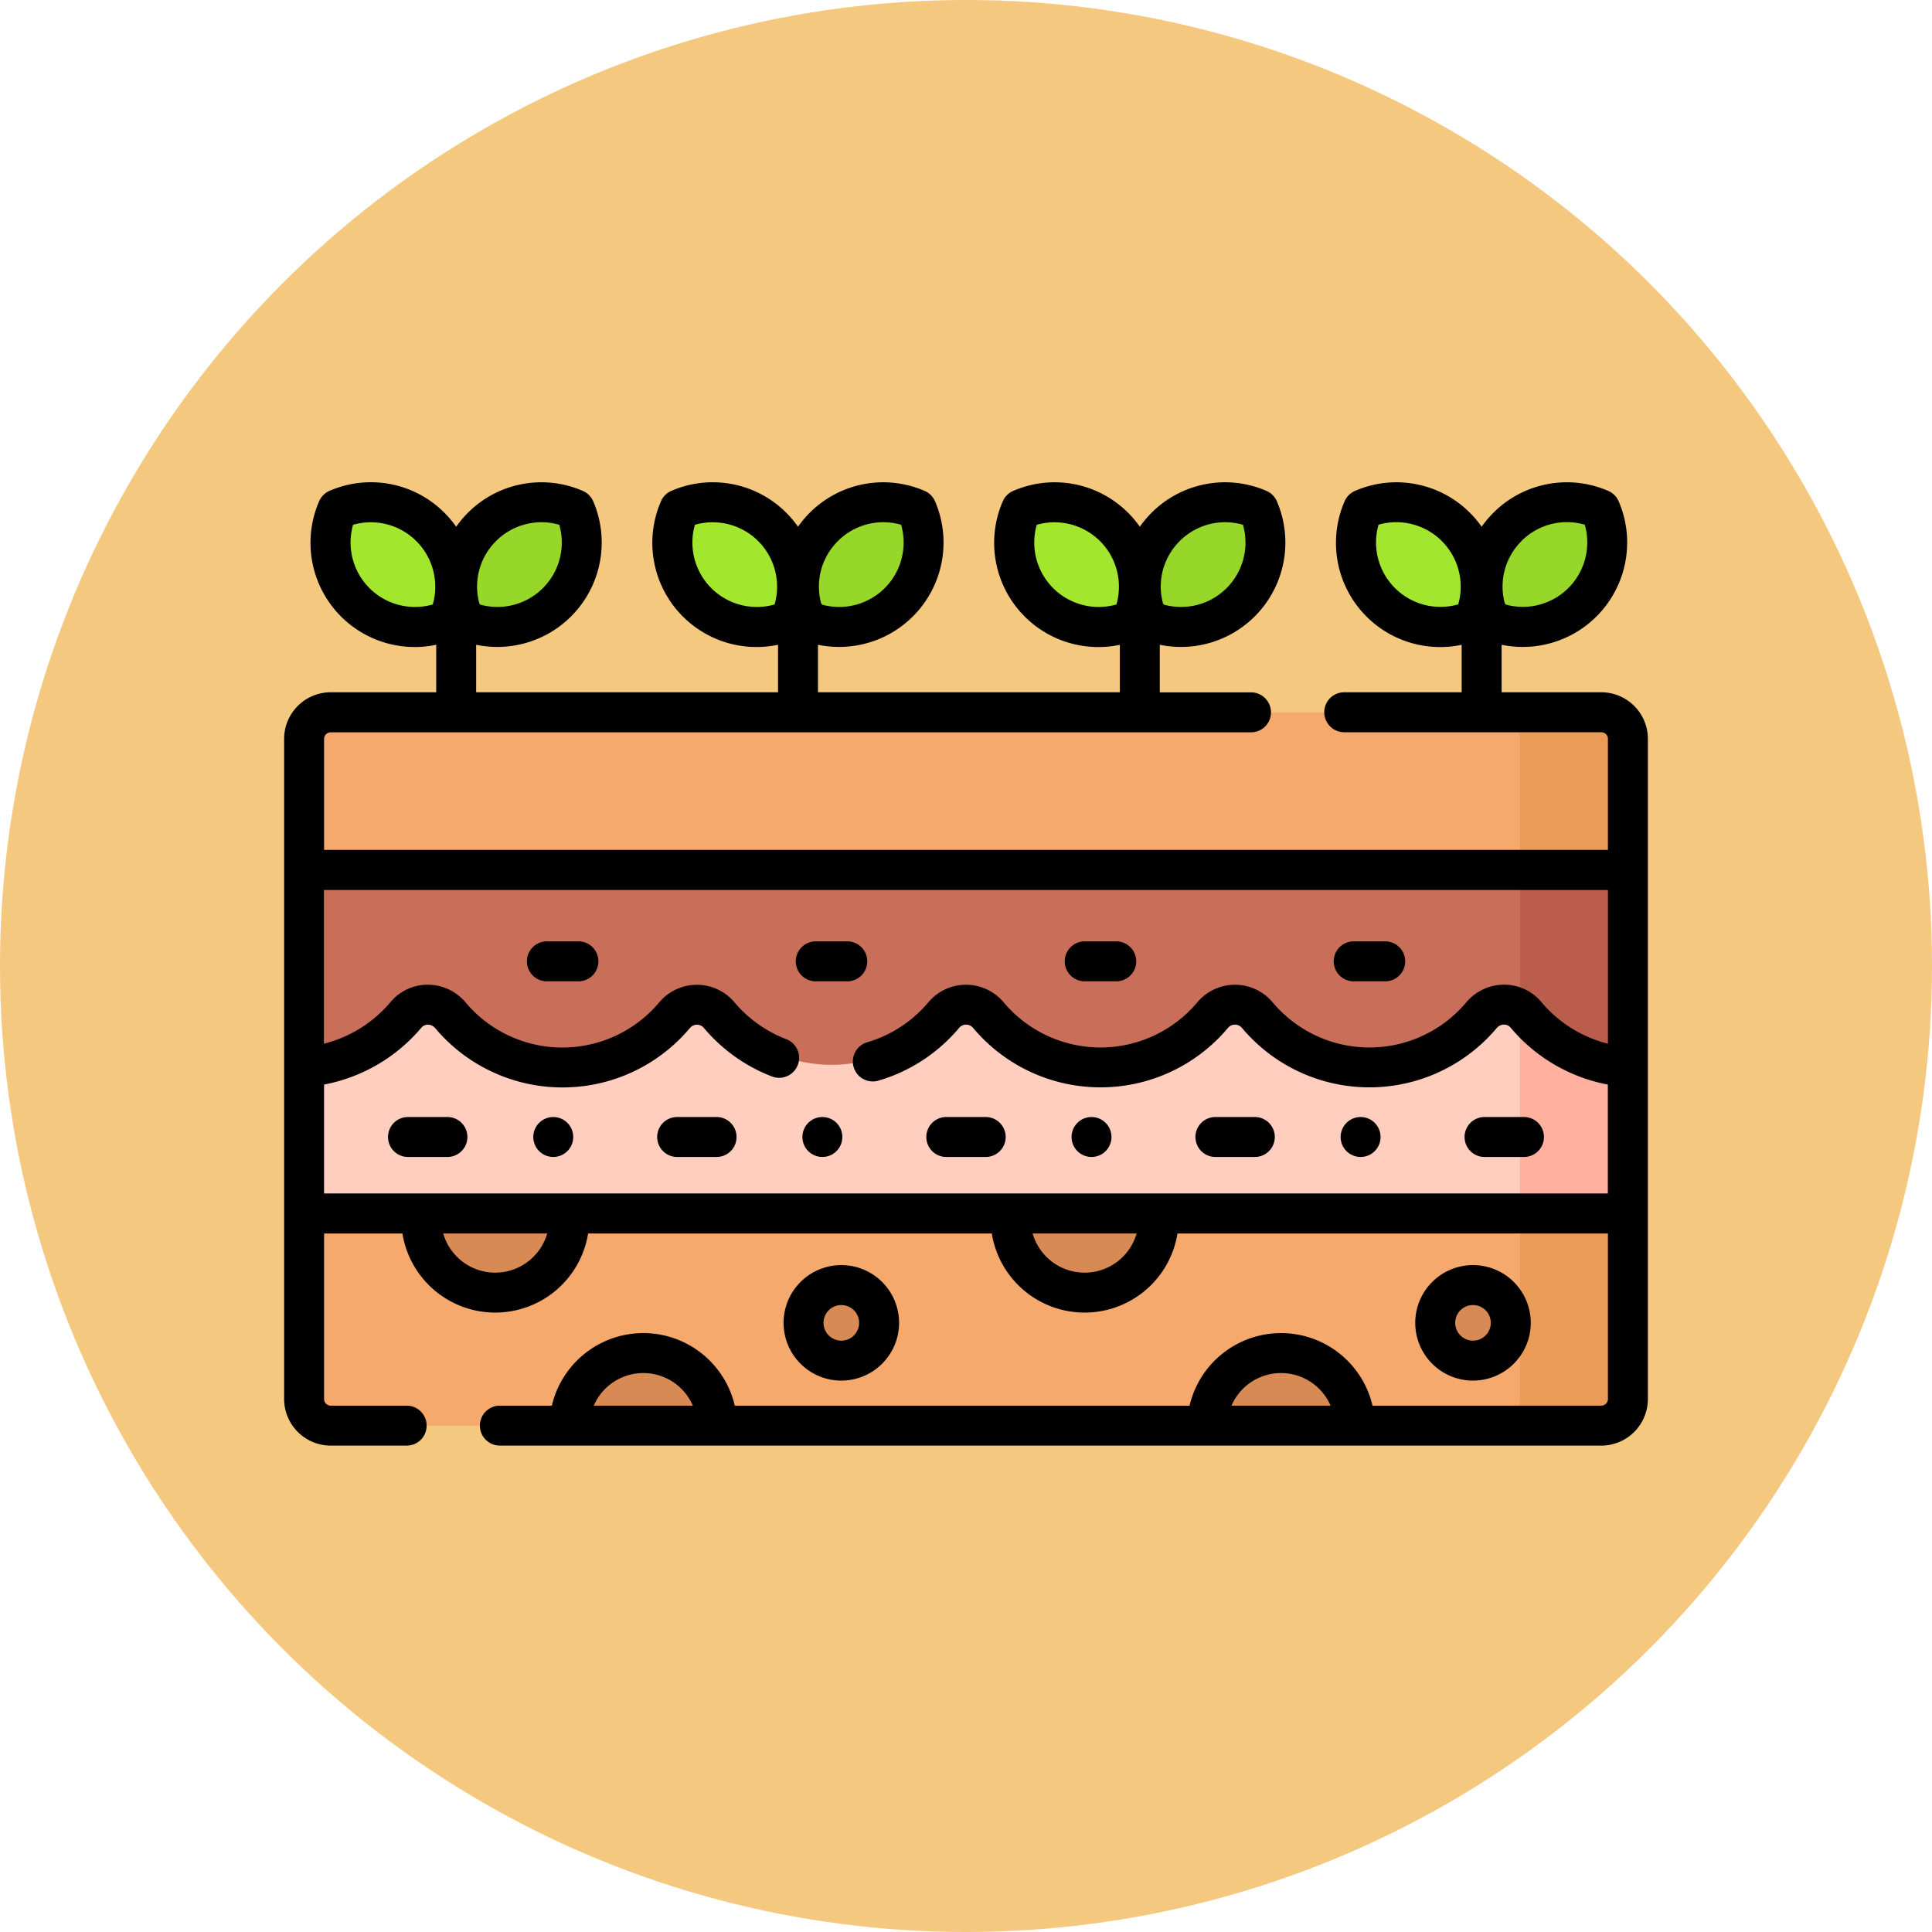 <svg xmlns="http://www.w3.org/2000/svg" width="85" height="85" viewBox="0 0 85 85">
  <g id="Grupo_1114862" data-name="Grupo 1114862" transform="translate(-305.051 -2924)">
    <circle id="Elipse_12197" data-name="Elipse 12197" cx="42.5" cy="42.5" r="42.5" transform="translate(305.051 2924)" fill="#f5c87f"/>
    <g id="Grupo_1113795" data-name="Grupo 1113795" transform="translate(317.551 2870.057)">
      <g id="Grupo_1113776" data-name="Grupo 1113776" transform="translate(2.046 76.043)">
        <g id="Grupo_1113766" data-name="Grupo 1113766" transform="translate(0 0)">
          <g id="Grupo_1113764" data-name="Grupo 1113764" transform="translate(5.567)">
            <path id="Trazado_901260" data-name="Trazado 901260" d="M70.142,83a3.713,3.713,0,0,1-4.878,4.878A3.713,3.713,0,0,1,70.142,83Z" transform="translate(-64.961 -82.698)" fill="#97d729"/>
          </g>
          <g id="Grupo_1113765" data-name="Grupo 1113765">
            <path id="Trazado_901261" data-name="Trazado 901261" d="M17.758,83a3.713,3.713,0,0,0,4.878,4.878A3.713,3.713,0,0,0,17.758,83Z" transform="translate(-17.456 -82.698)" fill="#a2e62e"/>
          </g>
        </g>
        <g id="Grupo_1113769" data-name="Grupo 1113769" transform="translate(15.039 0)">
          <g id="Grupo_1113767" data-name="Grupo 1113767" transform="translate(5.567)">
            <path id="Trazado_901262" data-name="Trazado 901262" d="M198.472,83a3.713,3.713,0,0,1-4.878,4.878A3.713,3.713,0,0,1,198.472,83Z" transform="translate(-193.291 -82.698)" fill="#97d729"/>
          </g>
          <g id="Grupo_1113768" data-name="Grupo 1113768">
            <path id="Trazado_901263" data-name="Trazado 901263" d="M146.087,83a3.713,3.713,0,0,0,4.878,4.878A3.713,3.713,0,0,0,146.087,83Z" transform="translate(-145.785 -82.698)" fill="#a2e62e"/>
          </g>
        </g>
        <g id="Grupo_1113772" data-name="Grupo 1113772" transform="translate(30.077)">
          <g id="Grupo_1113770" data-name="Grupo 1113770" transform="translate(5.567 0)">
            <path id="Trazado_901264" data-name="Trazado 901264" d="M326.8,83a3.713,3.713,0,0,1-4.878,4.878A3.713,3.713,0,0,1,326.8,83Z" transform="translate(-321.62 -82.698)" fill="#97d729"/>
          </g>
          <g id="Grupo_1113771" data-name="Grupo 1113771">
            <path id="Trazado_901265" data-name="Trazado 901265" d="M274.416,83a3.713,3.713,0,0,0,4.878,4.878A3.713,3.713,0,0,0,274.416,83Z" transform="translate(-274.114 -82.698)" fill="#a2e62e"/>
          </g>
        </g>
        <g id="Grupo_1113775" data-name="Grupo 1113775" transform="translate(45.116)">
          <g id="Grupo_1113773" data-name="Grupo 1113773" transform="translate(5.567)">
            <path id="Trazado_901266" data-name="Trazado 901266" d="M455.131,83a3.713,3.713,0,0,1-4.878,4.878A3.713,3.713,0,0,1,455.131,83Z" transform="translate(-449.95 -82.698)" fill="#97d729"/>
          </g>
          <g id="Grupo_1113774" data-name="Grupo 1113774">
            <path id="Trazado_901267" data-name="Trazado 901267" d="M402.746,83a3.713,3.713,0,0,0,4.878,4.878A3.713,3.713,0,0,0,402.746,83Z" transform="translate(-402.444 -82.698)" fill="#a2e62e"/>
          </g>
        </g>
      </g>
      <g id="Grupo_1113777" data-name="Grupo 1113777" transform="translate(0.879 92.1)">
        <path id="Trazado_901268" data-name="Trazado 901268" d="M11.983,226.208a1.251,1.251,0,0,1,.962-.449,1.3,1.3,0,0,1,1,.467,6.439,6.439,0,0,0,9.861,0,1.283,1.283,0,0,1,1.973,0,6.439,6.439,0,0,0,9.86,0,1.283,1.283,0,0,1,1.973,0,6.439,6.439,0,0,0,9.86,0,1.283,1.283,0,0,1,1.973,0,6.439,6.439,0,0,0,9.861,0,1.3,1.3,0,0,1,1-.467,1.251,1.251,0,0,1,.962.449,6.481,6.481,0,0,0,4.475,2.3h.008v-8.791H7.5v8.792a6.484,6.484,0,0,0,4.483-2.3Z" transform="translate(-7.5 -219.715)" fill="#c96e59"/>
      </g>
      <g id="Grupo_1113779" data-name="Grupo 1113779" transform="translate(54.375 92.1)">
        <g id="Grupo_1113778" data-name="Grupo 1113778">
          <path id="Trazado_901269" data-name="Trazado 901269" d="M464,219.715v6.259a1.254,1.254,0,0,1,.263.235,6.481,6.481,0,0,0,4.475,2.3h.008v-8.791H464Z" transform="translate(-464 -219.715)" fill="#bb5d4c"/>
        </g>
      </g>
      <g id="Grupo_1113780" data-name="Grupo 1113780" transform="translate(0.879 85.283)">
        <path id="Trazado_901270" data-name="Trazado 901270" d="M65.742,168.484H7.5v-5.762a1.172,1.172,0,0,1,1.172-1.172h55.9a1.172,1.172,0,0,1,1.172,1.172Z" transform="translate(-7.5 -161.55)" fill="#f6a96c"/>
      </g>
      <g id="Grupo_1113781" data-name="Grupo 1113781" transform="translate(53.203 85.283)">
        <path id="Trazado_901271" data-name="Trazado 901271" d="M458.746,161.55H454a1.172,1.172,0,0,1,1.172,1.172v5.762h4.746v-5.762A1.172,1.172,0,0,0,458.746,161.55Z" transform="translate(-454 -161.55)" fill="#ea9b58"/>
      </g>
      <g id="Grupo_1113782" data-name="Grupo 1113782" transform="translate(0.879 107.215)">
        <path id="Trazado_901272" data-name="Trazado 901272" d="M7.5,348.7v8.278a1.172,1.172,0,0,0,1.172,1.172h55.9a1.172,1.172,0,0,0,1.172-1.172V348.7Z" transform="translate(-7.5 -348.7)" fill="#f6a96c"/>
      </g>
      <g id="Grupo_1113783" data-name="Grupo 1113783" transform="translate(53.203 107.215)">
        <path id="Trazado_901273" data-name="Trazado 901273" d="M455.172,348.7v8.278A1.172,1.172,0,0,1,454,358.15h4.746a1.172,1.172,0,0,0,1.172-1.172V348.7Z" transform="translate(-454 -348.7)" fill="#ea9b58"/>
      </g>
      <g id="Grupo_1113790" data-name="Grupo 1113790" transform="translate(6.032 107.215)">
        <g id="Grupo_1113784" data-name="Grupo 1113784">
          <path id="Trazado_901274" data-name="Trazado 901274" d="M51.489,348.7a3.258,3.258,0,1,0,6.476,0Z" transform="translate(-51.469 -348.7)" fill="#d88a55"/>
        </g>
        <g id="Grupo_1113785" data-name="Grupo 1113785" transform="translate(25.93)">
          <path id="Trazado_901275" data-name="Trazado 901275" d="M272.757,348.7a3.258,3.258,0,1,0,6.476,0Z" transform="translate(-272.737 -348.7)" fill="#d88a55"/>
        </g>
        <g id="Grupo_1113786" data-name="Grupo 1113786" transform="translate(16.821 3.267)">
          <circle id="Elipse_12261" data-name="Elipse 12261" cx="1.662" cy="1.662" r="1.662" fill="#d88a55"/>
        </g>
        <g id="Grupo_1113787" data-name="Grupo 1113787" transform="translate(44.612 3.267)">
          <circle id="Elipse_12262" data-name="Elipse 12262" cx="1.662" cy="1.662" r="1.662" fill="#d88a55"/>
        </g>
        <g id="Grupo_1113788" data-name="Grupo 1113788" transform="translate(6.516 6.259)">
          <path id="Trazado_901276" data-name="Trazado 901276" d="M107.07,405.3h6.512a3.257,3.257,0,0,0-6.512,0Z" transform="translate(-107.07 -402.107)" fill="#d88a55"/>
        </g>
        <g id="Grupo_1113789" data-name="Grupo 1113789" transform="translate(34.573 6.259)">
          <path id="Trazado_901277" data-name="Trazado 901277" d="M346.493,405.3h6.512a3.257,3.257,0,0,0-6.512,0Z" transform="translate(-346.493 -402.107)" fill="#d88a55"/>
        </g>
      </g>
      <g id="Grupo_1113791" data-name="Grupo 1113791" transform="translate(0.879 98.026)">
        <path id="Trazado_901278" data-name="Trazado 901278" d="M61.349,270.783a1.392,1.392,0,0,0-2.137.017,6.322,6.322,0,0,1-9.682,0,1.4,1.4,0,0,0-2.152,0,6.322,6.322,0,0,1-9.681,0,1.4,1.4,0,0,0-2.152,0,6.322,6.322,0,0,1-9.681,0,1.4,1.4,0,0,0-2.152,0,6.322,6.322,0,0,1-9.682,0,1.392,1.392,0,0,0-2.137-.017A6.323,6.323,0,0,1,7.5,273.039V279.6H65.742v-6.558A6.323,6.323,0,0,1,61.349,270.783Z" transform="translate(-7.5 -270.291)" fill="#ffcebf"/>
      </g>
      <g id="Grupo_1113793" data-name="Grupo 1113793" transform="translate(54.375 98.217)">
        <g id="Grupo_1113792" data-name="Grupo 1113792">
          <path id="Trazado_901279" data-name="Trazado 901279" d="M464.353,272.218a1.375,1.375,0,0,0-.353-.3v9.115h4.746v-6.558A6.323,6.323,0,0,1,464.353,272.218Z" transform="translate(-464 -271.917)" fill="#ffb09e"/>
        </g>
      </g>
      <g id="Grupo_1113794" data-name="Grupo 1113794" transform="translate(0 75.159)">
        <path id="Trazado_901280" data-name="Trazado 901280" d="M57.949,84.4H53.565V82.31A4.593,4.593,0,0,0,58.716,76a.879.879,0,0,0-.46-.46,4.569,4.569,0,0,0-5.062.971,4.648,4.648,0,0,0-.508.606,4.649,4.649,0,0,0-.508-.606,4.57,4.57,0,0,0-5.062-.971.879.879,0,0,0-.46.46,4.585,4.585,0,0,0,5.151,6.312V84.4H46.641a.879.879,0,1,0,0,1.758H57.949a.293.293,0,0,1,.293.293v4.883H1.758V86.455a.293.293,0,0,1,.293-.293H42.539a.879.879,0,0,0,0-1.758H38.526V82.31A4.593,4.593,0,0,0,43.678,76a.879.879,0,0,0-.46-.46,4.569,4.569,0,0,0-5.062.971,4.648,4.648,0,0,0-.508.606,4.649,4.649,0,0,0-.508-.606,4.57,4.57,0,0,0-5.062-.971.878.878,0,0,0-.46.46,4.585,4.585,0,0,0,5.151,6.312V84.4H23.488V82.31A4.593,4.593,0,0,0,28.639,76a.879.879,0,0,0-.46-.46,4.57,4.57,0,0,0-5.062.971,4.655,4.655,0,0,0-.508.605,4.649,4.649,0,0,0-.508-.606,4.57,4.57,0,0,0-5.062-.971.879.879,0,0,0-.46.46A4.584,4.584,0,0,0,21.73,82.31V84.4H8.449V82.31A4.593,4.593,0,0,0,13.6,76a.879.879,0,0,0-.46-.46,4.569,4.569,0,0,0-5.062.971,4.648,4.648,0,0,0-.508.606,4.649,4.649,0,0,0-.508-.606A4.57,4.57,0,0,0,2,75.537a.878.878,0,0,0-.46.46A4.585,4.585,0,0,0,6.692,82.31V84.4H2.051A2.053,2.053,0,0,0,0,86.455v29.038a2.053,2.053,0,0,0,2.051,2.051h3.34a.879.879,0,1,0,0-1.758H2.051a.293.293,0,0,1-.293-.293v-7.282H5.205a4.137,4.137,0,0,0,8.169,0H31.135a4.137,4.137,0,0,0,8.169,0H58.242v7.282a.293.293,0,0,1-.293.293H47.885a4.133,4.133,0,0,0-8.049,0H19.828a4.133,4.133,0,0,0-8.049,0H9.492a.879.879,0,1,0,0,1.758H57.949A2.053,2.053,0,0,0,60,115.493V86.455A2.053,2.053,0,0,0,57.949,84.4Zm-3.512-6.653a2.818,2.818,0,0,1,2.786-.72,2.834,2.834,0,0,1-3.468,3.516l-.023-.025-.025-.023A2.818,2.818,0,0,1,54.437,77.751Zm-2.781,2.786a2.834,2.834,0,0,1-3.506-3.506,2.835,2.835,0,0,1,3.506,3.506ZM39.4,77.751a2.818,2.818,0,0,1,2.786-.72,2.833,2.833,0,0,1-3.468,3.516l-.023-.025-.025-.023a2.817,2.817,0,0,1,.73-2.748Zm-2.781,2.786a2.834,2.834,0,0,1-3.506-3.506,2.835,2.835,0,0,1,3.506,3.506ZM24.36,77.751a2.818,2.818,0,0,1,2.786-.72,2.834,2.834,0,0,1-3.468,3.516l-.023-.025L23.63,80.5a2.817,2.817,0,0,1,.73-2.748Zm-2.781,2.786a2.834,2.834,0,0,1-3.506-3.506,2.834,2.834,0,0,1,3.506,3.506ZM9.321,77.751a2.818,2.818,0,0,1,2.786-.72,2.834,2.834,0,0,1-3.468,3.516l-.023-.025L8.591,80.5A2.818,2.818,0,0,1,9.321,77.751ZM6.54,80.537a2.834,2.834,0,0,1-3.506-3.506A2.835,2.835,0,0,1,6.54,80.537Zm7.083,35.249a2.374,2.374,0,0,1,4.36,0Zm28.057,0a2.374,2.374,0,0,1,4.36,0ZM9.289,109.935A2.383,2.383,0,0,1,7,108.211h4.575a2.383,2.383,0,0,1-2.287,1.724Zm25.93,0a2.383,2.383,0,0,1-2.287-1.724h4.575a2.383,2.383,0,0,1-2.287,1.724ZM58.242,99.862a5.614,5.614,0,0,1-2.93-1.834,2.128,2.128,0,0,0-1.635-.764,2.179,2.179,0,0,0-1.668.779,5.56,5.56,0,0,1-8.517,0,2.162,2.162,0,0,0-3.317,0,5.56,5.56,0,0,1-8.516,0,2.162,2.162,0,0,0-3.317,0A5.564,5.564,0,0,1,25.651,99.8a.879.879,0,1,0,.5,1.686,7.315,7.315,0,0,0,3.539-2.311.4.4,0,0,1,.629,0,7.318,7.318,0,0,0,11.2,0,.4.4,0,0,1,.629,0,7.318,7.318,0,0,0,11.2,0,.425.425,0,0,1,.324-.155.375.375,0,0,1,.288.135,7.381,7.381,0,0,0,4.278,2.505v4.791H1.758v-4.792a7.384,7.384,0,0,0,4.278-2.5.375.375,0,0,1,.288-.135.424.424,0,0,1,.324.155,7.318,7.318,0,0,0,11.2,0,.4.4,0,0,1,.629,0,7.362,7.362,0,0,0,3,2.13.879.879,0,0,0,.625-1.643,5.6,5.6,0,0,1-2.284-1.621,2.162,2.162,0,0,0-3.317,0,5.56,5.56,0,0,1-8.517,0,2.179,2.179,0,0,0-1.668-.779,2.128,2.128,0,0,0-1.635.764,5.616,5.616,0,0,1-2.93,1.832V93.1H58.242v6.767Z" transform="translate(0 -75.159)"/>
        <path id="Trazado_901281" data-name="Trazado 901281" d="M192.591,371.617a2.541,2.541,0,1,0-2.541,2.541A2.544,2.544,0,0,0,192.591,371.617Zm-3.324,0a.783.783,0,1,1,.783.783A.784.784,0,0,1,189.267,371.617Z" transform="translate(-165.535 -334.633)"/>
        <path id="Trazado_901282" data-name="Trazado 901282" d="M429.744,371.617a2.541,2.541,0,1,0-2.541,2.541A2.544,2.544,0,0,0,429.744,371.617Zm-3.324,0a.783.783,0,1,1,.783.783A.784.784,0,0,1,426.42,371.617Z" transform="translate(-374.897 -334.633)"/>
        <path id="Trazado_901283" data-name="Trazado 901283" d="M92,249.292h1.387a.879.879,0,1,0,0-1.758H92a.879.879,0,1,0,0,1.758Z" transform="translate(-80.439 -227.334)"/>
        <path id="Trazado_901284" data-name="Trazado 901284" d="M192.974,249.292h1.387a.879.879,0,1,0,0-1.758h-1.387a.879.879,0,1,0,0,1.758Z" transform="translate(-169.584 -227.334)"/>
        <path id="Trazado_901285" data-name="Trazado 901285" d="M293.951,249.292h1.387a.879.879,0,1,0,0-1.758h-1.387a.879.879,0,1,0,0,1.758Z" transform="translate(-258.728 -227.334)"/>
        <path id="Trazado_901286" data-name="Trazado 901286" d="M394.929,249.292h1.387a.879.879,0,1,0,0-1.758h-1.387a.879.879,0,1,0,0,1.758Z" transform="translate(-347.872 -227.334)"/>
        <path id="Trazado_901287" data-name="Trazado 901287" d="M41.636,313.476H39.9a.879.879,0,0,0,0,1.758h1.734a.879.879,0,0,0,0-1.758Z" transform="translate(-34.45 -285.548)"/>
        <path id="Trazado_901288" data-name="Trazado 901288" d="M142.674,313.476H140.94a.879.879,0,0,0,0,1.758h1.734a.879.879,0,0,0,0-1.758Z" transform="translate(-123.648 -285.548)"/>
        <path id="Trazado_901289" data-name="Trazado 901289" d="M241.979,315.234h1.734a.879.879,0,1,0,0-1.758h-1.734a.879.879,0,0,0,0,1.758Z" transform="translate(-212.846 -285.548)"/>
        <path id="Trazado_901290" data-name="Trazado 901290" d="M343.017,315.234h1.734a.879.879,0,0,0,0-1.758h-1.734a.879.879,0,0,0,0,1.758Z" transform="translate(-302.044 -285.548)"/>
        <path id="Trazado_901291" data-name="Trazado 901291" d="M444.055,315.234h1.734a.879.879,0,0,0,0-1.758h-1.734a.879.879,0,0,0,0,1.758Z" transform="translate(-391.241 -285.548)"/>
        <circle id="Elipse_12263" data-name="Elipse 12263" cx="0.879" cy="0.879" r="0.879" transform="translate(10.962 27.928)"/>
        <circle id="Elipse_12264" data-name="Elipse 12264" cx="0.879" cy="0.879" r="0.879" transform="translate(22.802 27.928)"/>
        <circle id="Elipse_12265" data-name="Elipse 12265" cx="0.879" cy="0.879" r="0.879" transform="translate(34.643 27.928)"/>
        <circle id="Elipse_12266" data-name="Elipse 12266" cx="0.879" cy="0.879" r="0.879" transform="translate(46.482 27.928)"/>
      </g>
    </g>
  </g>
</svg>

